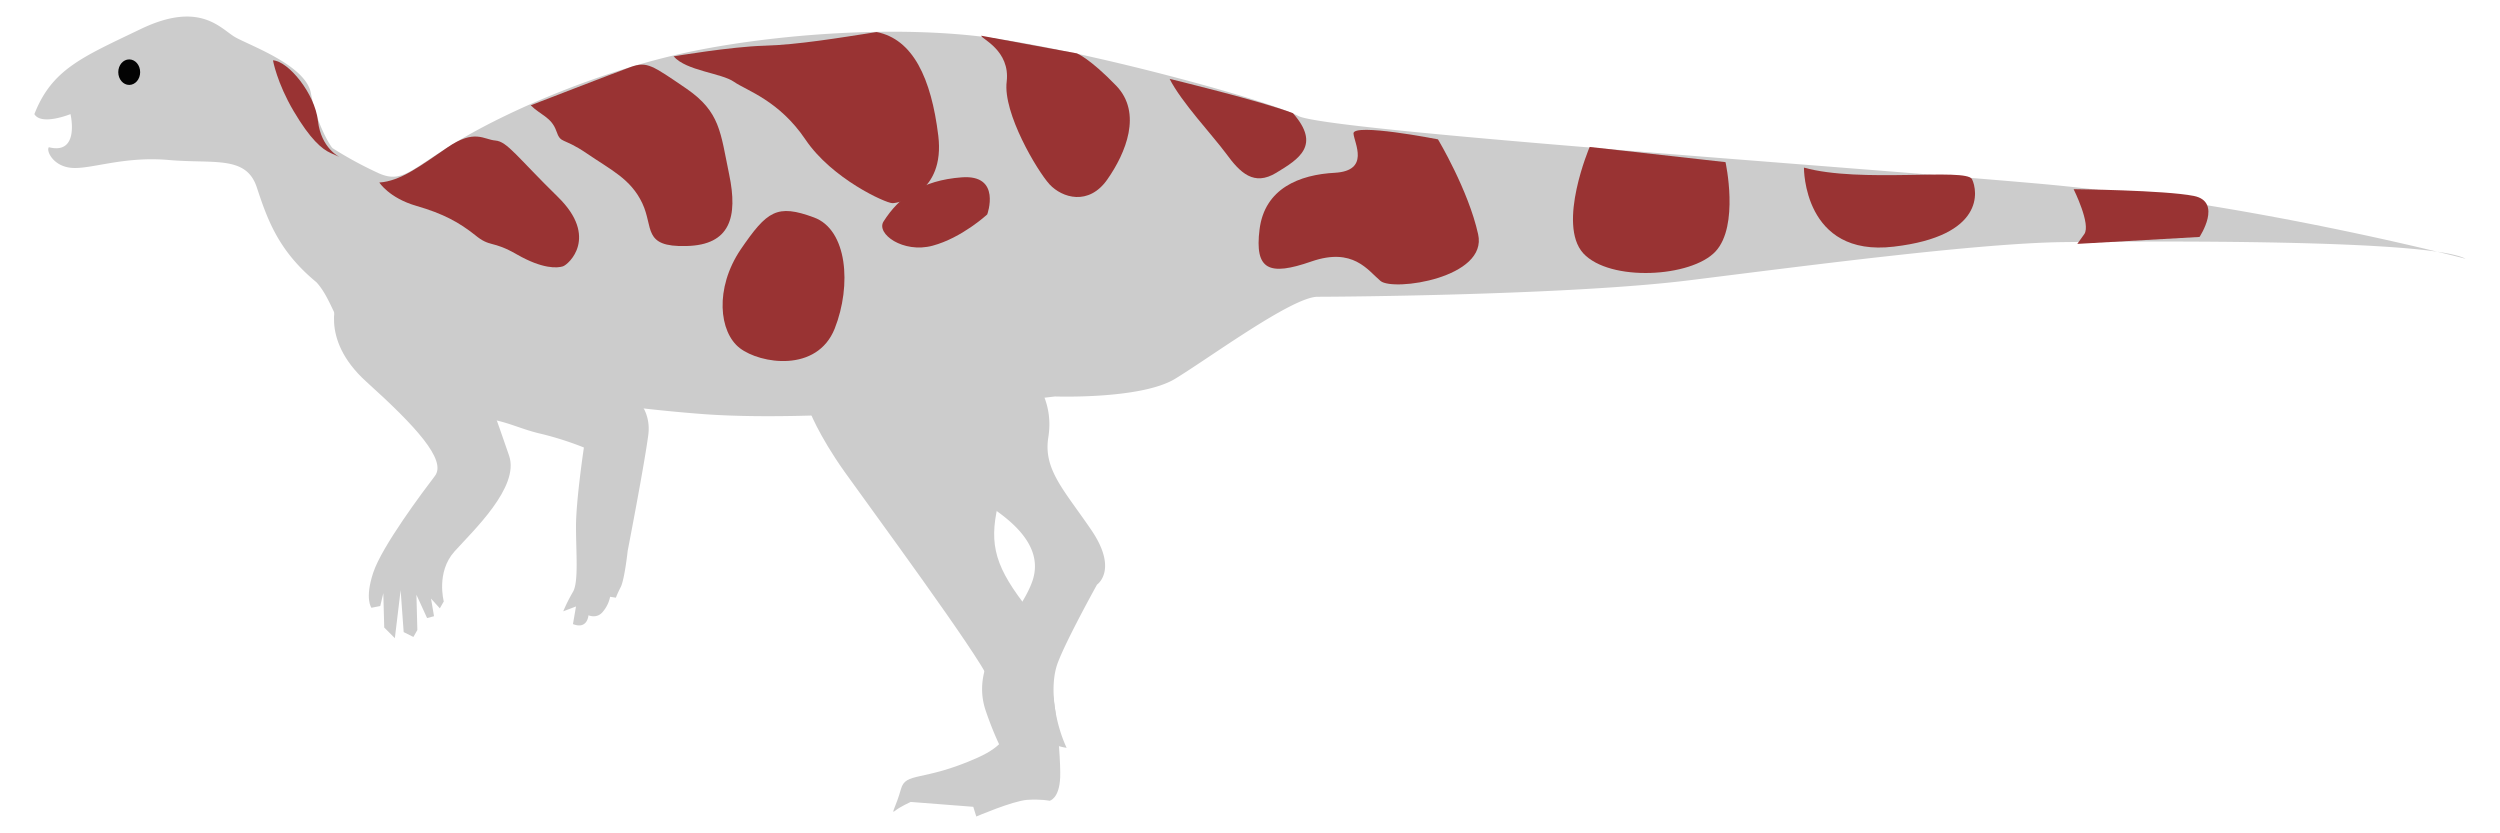 <svg id="Layer_1" data-name="Layer 1" xmlns="http://www.w3.org/2000/svg" viewBox="0 0 1800 599.8"><defs><style>.cls-1{fill:#ccc;}.cls-2{fill:#933;}.cls-3{fill:#030303;}</style></defs><title>trinisaura</title><path class="cls-1" d="M239.43,106.67c-2.19-2.19-12-19-15.54-39.39S179.47,32.7,169,26.58c-10.51-6.35-25.39-26-67.63-5.69S37.44,49.77,24.75,82.16c5,8.54,26,0,26,0s7,29.54-15.54,23.85c-2.18,2.19,2.85,14,16.86,14.89s37.2-8.54,69.59-5.69,55.58-3.51,63.24,19.69,15.54,45.74,42.89,68.28c16.2,17.51,16.2,52.74,54.93,60.4s128,27.35,223.66,34.58c95.63,7,253.19-12.7,253.19-12.7s61.94,2.19,86.45-12.69,84.47-59.09,102.63-59.09,184.26-1.31,268.74-12c84.47-10.51,207.46-26.7,268.73-27.36s263-2.19,289.09,12c0,0-154.72-40.71-309.44-54.27S954.38,94,934.69,83.47,792.66,39.05,718,27.89,547.12,25.7,488.69,39.05,370.52,77.78,333.31,99.45c-37.2,21.88-42.89,33-60.4,25.39A276.61,276.61,0,0,1,239.43,106.67Z"/><path class="cls-1" d="M243.59,213.68S228.71,243.23,263.94,275s57.78,56.24,49.24,67.62c-8.53,11.16-38.08,50.55-44.42,69.59s-1.32,25.39-1.32,25.39l6.35-1.32,2.19-9.19.66,24.73,7.65,7.66,4.16-34.58,2.19,30.2,7,3.51,2.85-5-.66-25.38L307.49,445l5-1.32L310.34,431l6.34,7,2.85-5s-5.69-21,7.66-35.89,47.05-46.39,39.39-68.93-21.89-61.93-21.89-61.93S315.37,168,243.59,213.68Z"/><path class="cls-1" d="M387.15,230.53s-19.7,7-.66,23.86,59.09,23.2,61.93,24.73c2.85,1.31,21,12,18.39,33.7-2.85,21.88-14.88,83.81-14.88,83.81s-2.19,20.36-5,26.05a73.65,73.65,0,0,0-3.5,7.66l-4.16-.66a23.41,23.41,0,0,1-5,10.5C430,445.87,423.7,443,423.7,443s-.66,10.5-11.17,6.34l2.19-12.69-9.19,3.5a119.37,119.37,0,0,1,7-14c4.16-7,2.19-28.23,2.19-47.05,0-19,5.69-56.9,5.69-56.9a229.37,229.37,0,0,0-30.85-9.85c-15.32-3.5-24.73-9.19-40.71-11.16-16.19-2.19-40.05-19-48.58-40.7-8.54-21.89-10.5-28.23-9.19-26C292.17,236,318.87,184.14,387.15,230.53Z"/><path class="cls-1" d="M628.31,183.27s-35.23,56.24-8.53,86.44,76.59,83.81,89.94,92.79,42.89,28.23,33.7,55.58-46.39,56.24-33.7,93.66c12.69,37.21,21.88,40,19.69,54.93s.66,7,.66,7S752,566,749.77,551.79a213.71,213.71,0,0,0-5-23.85s9.85,8.53,23.2,10.5c-8.53-18.38-12.69-44.42-6.35-61.27s28.23-56.24,28.23-56.24,15.54-10.51-4.15-39.4S751.08,338,754.8,314.79s-7-39.39-16.85-52.09-15.54-14-15.54-14,43.55-17.51,61.93-42.89,24.73-40.71,24.73-40.71S641.66,84.13,628.31,183.27Z"/><path class="cls-1" d="M582.57,295.09s6.35,17.51,25.39,44.43c19,26.7,96.29,131.52,104.17,149.9,7.66,18.38,30.85,38.74-8.54,56.24s-51.43,9.85-54.93,22.54-7.66,18.39-4.16,15.54,11.17-6.34,11.17-6.34l45.08,3.5,2.18,7s26.05-11.16,36.55-12c10.51-.65,16.2.66,16.2.66s7-1.31,7.65-16.85-5-97.17-26.69-125.83c-21.89-28.89-24.73-45.08-16.85-75.28,7.65-30.2,21.88-104.83,21.88-104.83S598.77,197.49,582.57,295.09Z"/><path class="cls-2" d="M196.54,43.43S199.38,59.62,211.42,80s20.35,27.36,26.7,30.2l6.35,2.85s-13.35-6.35-15.54-26S207.7,44.08,196.54,43.43Z"/><path class="cls-2" d="M273.13,131.4s7,11.16,26.7,16.85,30.86,12,42.24,21c11.16,9.19,12,3.5,30.2,14,18.38,10.5,28.88,9.84,33,8.53s26-21-3.5-49.9-36.54-40-45.08-40.7-14.88-8.53-34.58,5S288,130.52,273.13,131.4Z"/><path class="cls-2" d="M382.12,75.82c7,7,14.88,8.53,18.38,18.38s4.16,4.16,21.88,16.19c17.51,12,31.73,18.38,40.05,35.89s0,31.73,31.73,30.86c31.73-.66,37.2-21,30.86-51.43s-6.35-45.08-30.86-61.93c-24.73-16.85-28.23-19.7-40.05-15.54C442.08,52.62,382.12,75.82,382.12,75.82Z"/><path class="cls-2" d="M586.07,156.57c23.86,8.75,27.36,48.58,14.89,80.09-12.7,31.73-53.4,25.39-68.28,14s-18.38-42.89.65-71.12C552.37,151.75,559.38,146.72,586.07,156.57Z"/><path class="cls-2" d="M636.19,159.41c-5.69,8.76,14,23.2,35.23,17.51s39.39-22.54,39.39-22.54,10.51-28.89-18.38-26.7S647.35,141.9,636.19,159.41Z"/><path class="cls-2" d="M485,40.58c9.19,10.51,34.58,12,43.55,18.38,9.19,6.35,32.39,13.35,51.43,41.58s57.77,45.74,62.59,45.74,38.07-7,33-48.58S657.2,28.11,631.16,23.07c-26.7,4.16-56.9,9.2-81,9.85C526.33,33.58,485,40.58,485,40.58Z"/><path class="cls-2" d="M706.44,25.7c0,2.19,21,10.51,18.38,33.05-2.85,22.54,21.88,64.12,30.86,74,9.19,9.85,28.23,15.54,41.57-3.5s25.39-47.92,6.35-67.62-28.23-23.2-28.23-23.2Z"/><path class="cls-2" d="M842.12,56.78c8.53,16.85,30.63,40.26,40.7,53.83,10.07,13.79,19.92,23.64,36.11,13.79s32.39-19.7,12-42.9C909.08,73,842.12,56.78,842.12,56.78Z"/><path class="cls-2" d="M974.51,96.17c.66,7,12,26.7-13.34,28.23-25.39,1.31-50.56,11.16-54.28,40.7s7,33.7,37.21,23.2,40.7,6.34,49.89,14,77.47-2.18,70.25-33.7c-7-31.73-28.89-68.27-28.89-68.27S973.86,88.29,974.51,96.17Z"/><path class="cls-2" d="M1144.55,105.8s-23.63,55.58-4.59,76.59c19.26,20.79,77.9,17.29,95.19-1.31s7.22-64.34,7.22-64.34Z"/><path class="cls-2" d="M1298.84,120.68s-.66,64.77,64.77,56.9c65.43-7.66,60.4-40.05,56.24-48.59C1415.48,120.68,1339.54,132.06,1298.84,120.68Z"/><path class="cls-2" d="M1493,136.21s12.69,25.39,7.66,32.39l-5,7,88-5s16.85-25.38-4.16-29.54S1493,136.21,1493,136.21Z"/><ellipse class="cls-3" cx="93.03" cy="51.96" rx="7.88" ry="9.19"/></svg>